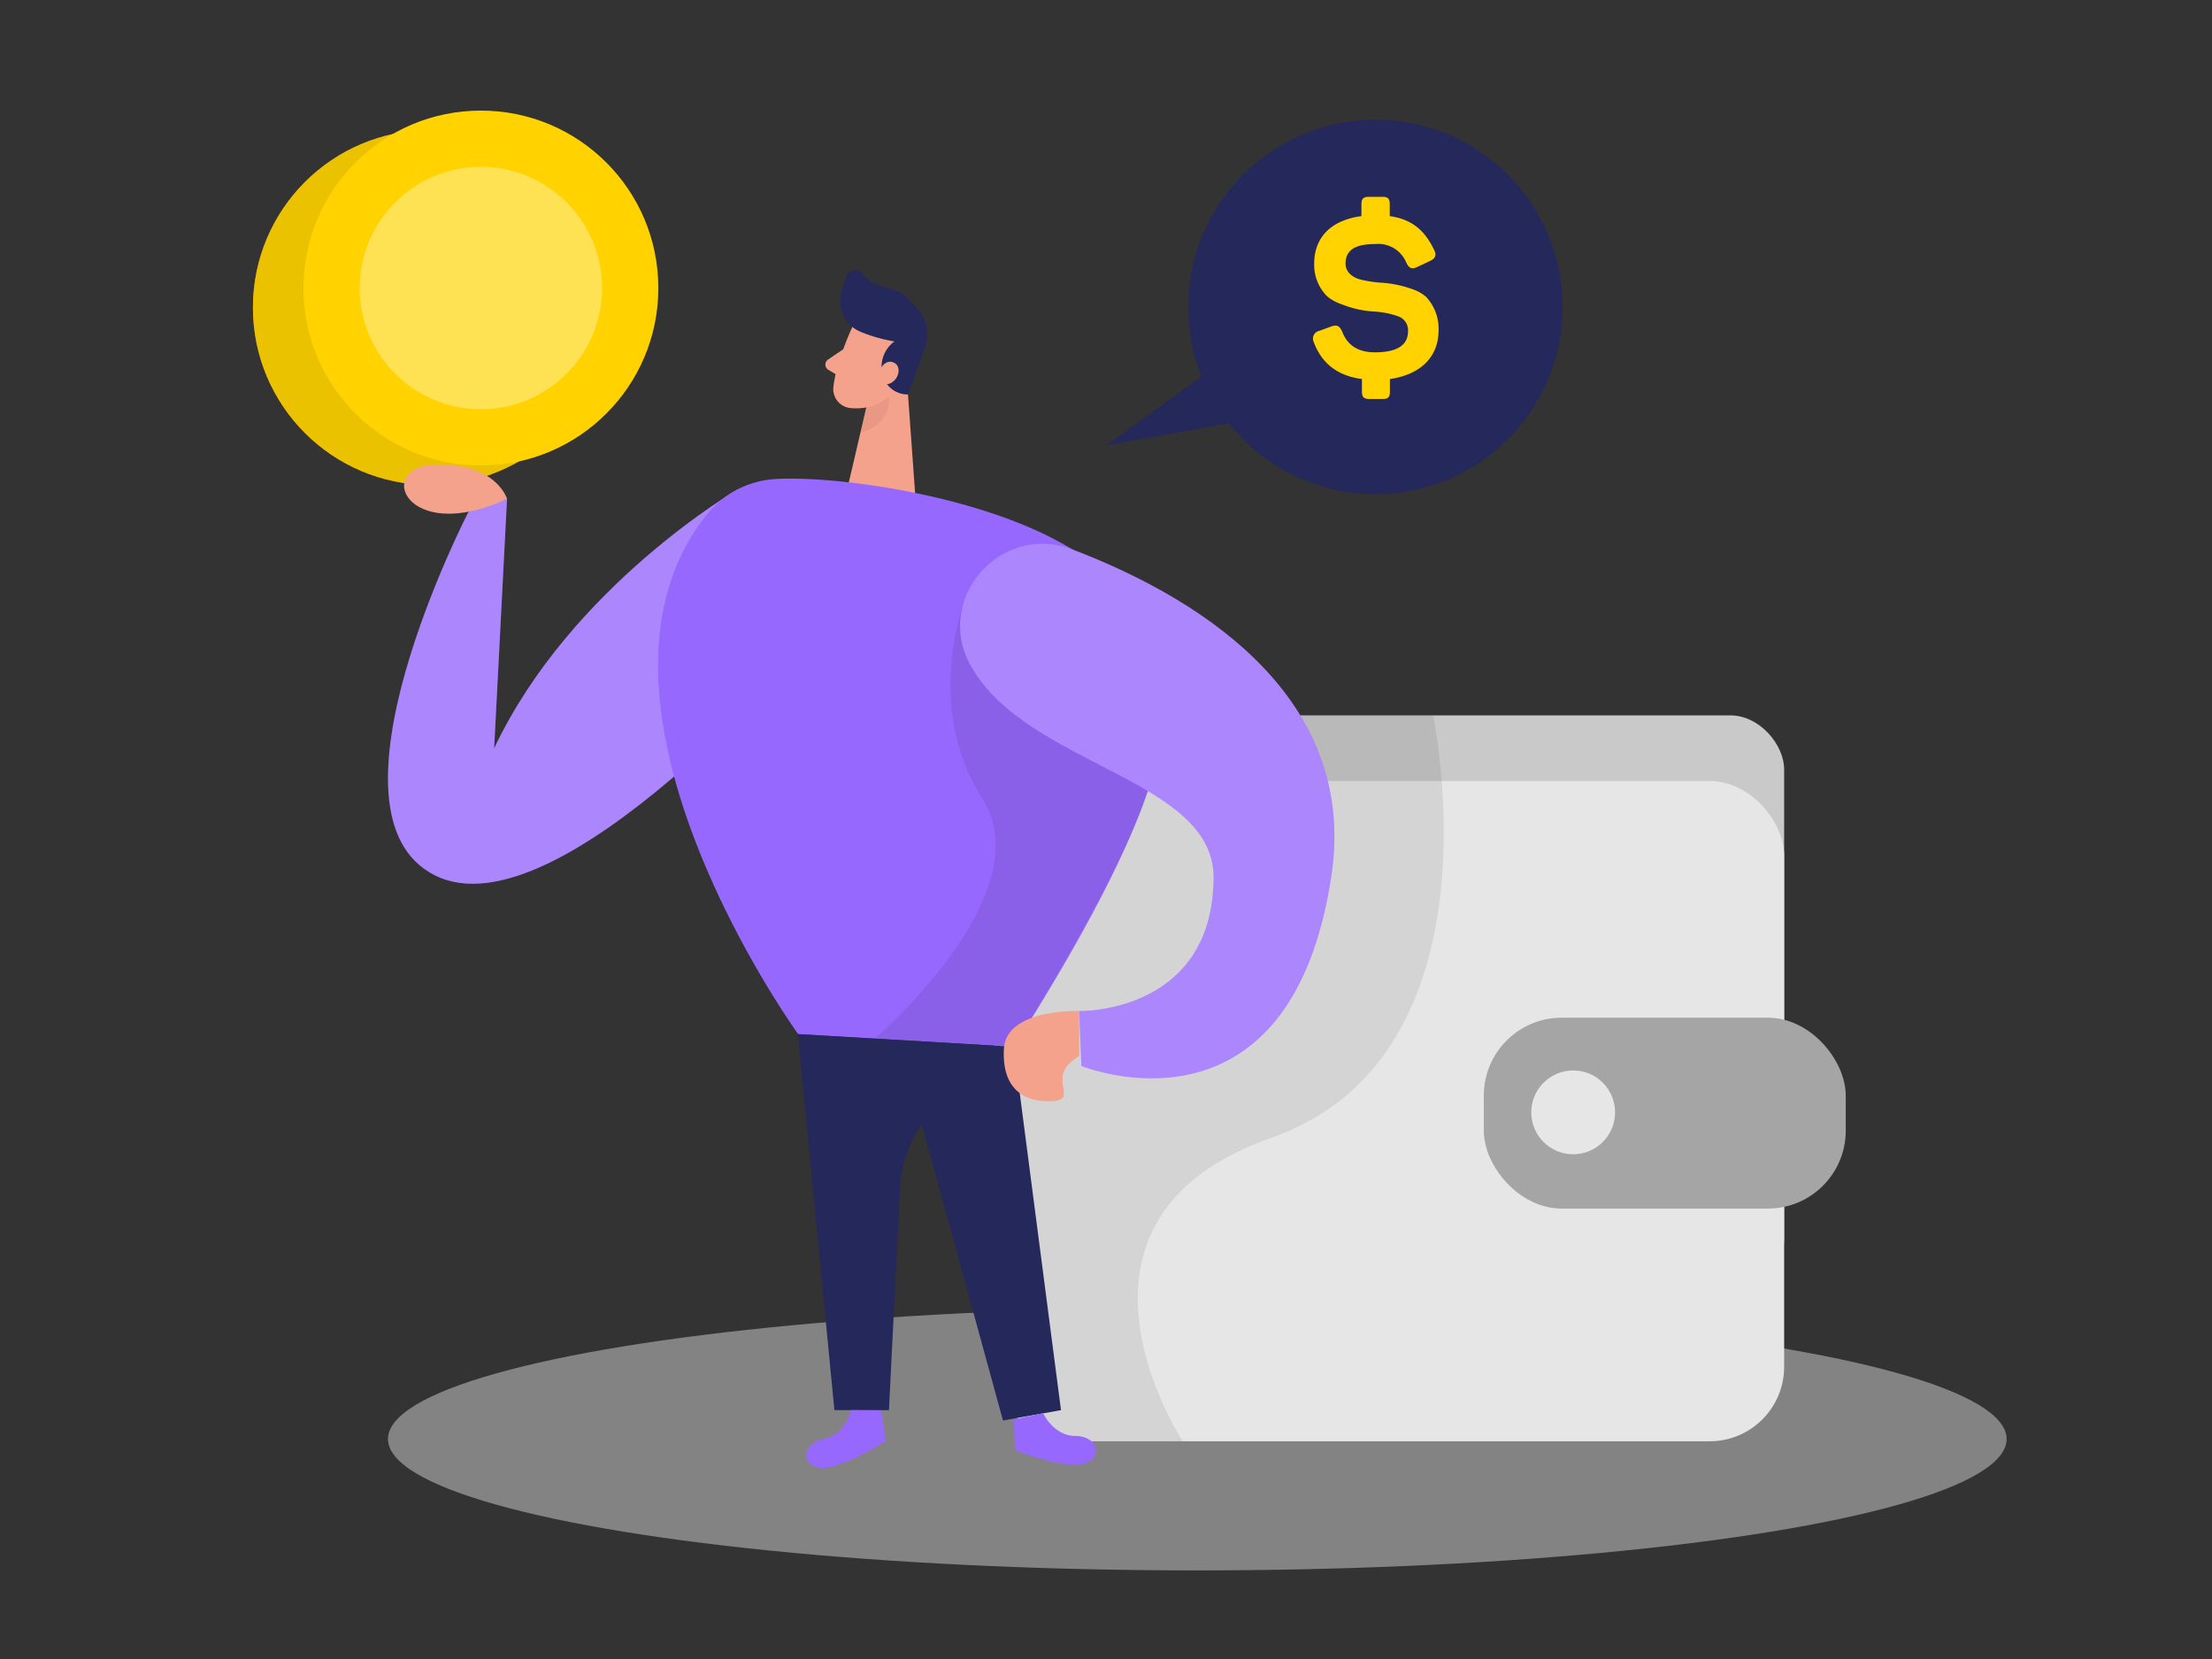 <svg id="Layer_1" data-name="Layer 1" xmlns="http://www.w3.org/2000/svg" viewBox="0 0 400 300"><rect x="0" y="0" width="400" height="300" fill="#333333" stroke="none"/><title>#34 wallet</title><path d="M154.13,59.14S151.2,65.35,150.7,70a3.45,3.45,0,0,0,3.09,3.79c2.35.22,5.6-.17,7.58-3.31l4-4.92a6.15,6.15,0,0,0-.26-7.12C162.44,54.51,155.73,55.26,154.13,59.14Z" fill="#f4a28c"/><polygon points="163.86 66.71 165.48 89.16 153.04 89.17 156.76 73.24 163.86 66.71" fill="#f4a28c"/><path d="M155.63,60a27.72,27.72,0,0,0,6.11,1.74,5.72,5.72,0,0,0-2.18,5.89,4.67,4.67,0,0,0,4.64,3.7l3-8.32A7,7,0,0,0,166,55.93a26.41,26.41,0,0,0-2.26-2.37c-2-1.84-6.11-1.54-7.65-3.94a1.66,1.66,0,0,0-2.84.11c-1.31,2.38-2.32,6.51.58,9.14A6.41,6.41,0,0,0,155.63,60Z" fill="#24285b"/><path d="M158.94,67.18s1-2.46,2.76-1.58.42,4.45-2.24,3.85Z" fill="#f4a28c"/><path d="M152.49,63.15,149.77,65a1.1,1.1,0,0,0,0,1.86l2.29,1.37Z" fill="#f4a28c"/><path d="M156.66,73.69a8.42,8.42,0,0,0,4.05-1.94s.8,4.87-5.12,6.5Z" fill="#ce8172" opacity="0.31"/><circle cx="248.72" cy="55.51" r="33.85" fill="#24285b"/><polygon points="223.35 63.71 200.04 80.52 232.41 74.71 223.35 63.71" fill="#24285b"/><path d="M84.73,92.54s-28.31,54.79-6,65.79,68.14-42.83,68.14-42.83L133.49,88.44S103.19,106,89.36,135.33L91.69,90.2Z" fill="#9768fd"/><path d="M84.73,92.54s-28.31,54.79-6,65.79,68.14-42.83,68.14-42.83L133.49,88.44S103.19,106,89.36,135.33L91.69,90.2Z" fill="#fff" opacity="0.2"/><ellipse cx="216.51" cy="260.22" rx="146.35" ry="23.76" fill="#e6e6e6" opacity="0.45"/><rect x="179.78" y="129.36" width="142.85" height="104.29" rx="9.75" ry="9.75" fill="#c9c9c9"/><circle cx="77.83" cy="55.61" r="32.09" fill="#d36820"/><circle cx="77.83" cy="55.61" r="32.09" fill="#ffd200"/><circle cx="77.83" cy="55.61" r="32.09" opacity="0.08"/><circle cx="86.96" cy="52.09" r="32.09" fill="#ffd200"/><circle cx="86.96" cy="52.09" r="21.92" fill="#fff" opacity="0.33"/><rect x="179.78" y="141.23" width="142.85" height="119.4" rx="13.47" ry="13.47" fill="#e6e6e6"/><path d="M235.14,129.36h24s13.21,61.51-29.25,76.39-16,54.88-16,54.88h-23.1l-7.45-9.38V223.08L177.61,195l13.15-52.49,14.1-11.75Z" opacity="0.08"/><rect x="268.32" y="184.03" width="65.45" height="34.52" rx="14.09" ry="14.09" fill="#a5a5a5"/><circle cx="284.48" cy="201.15" r="7.58" fill="#e6e6e6"/><path d="M127.74,93.13A17.19,17.19,0,0,1,140,86.64c10.31-.73,37.76,2.76,53.89,12.7,22.6,13.92,26.4,31.74-10.56,89.95l-39-2.29S100.93,126.94,127.74,93.13Z" fill="#9768fd"/><path d="M174.86,107.36s-8.34,19.64,2.75,37-19.44,43.48-19.44,43.48L182,189.29l4.58-5.24s17.48-28.73,21-41-17.28-18.87-17.28-18.87Z" opacity="0.08"/><path d="M175.56,120.42c-6.8-12.07,5.36-26,18.31-21.08,20.87,7.93,51.92,25.52,46.89,59-7.47,49.77-45.21,34.42-45.21,34.42l-.4-9.93s24.07.55,24.31-24C219.64,140.72,185.81,138.62,175.56,120.42Z" fill="#9768fd"/><path d="M175.56,120.42c-6.8-12.07,5.36-26,18.31-21.08,20.87,7.93,51.92,25.52,46.89,59-7.47,49.77-45.21,34.42-45.21,34.42l-.4-9.93s24.07.55,24.31-24C219.64,140.72,185.81,138.62,175.56,120.42Z" fill="#fff" opacity="0.2"/><path d="M144.28,187l6.61,68h9.86l2-40.08a22.38,22.38,0,0,1,8.83-16.72l11.77-8.91Z" fill="#24285b"/><polygon points="183.31 189.29 191.86 255 181.37 256.87 166.37 202.12 155.59 194.99 183.31 189.29" fill="#24285b"/><path d="M91.69,90.2s-1.94-6.53-13-6.2S73.36,98.73,91.69,90.2Z" fill="#f4a28c"/><path d="M195.15,182.83s-13.19-.52-13.61,6.83,3.82,9.8,8.82,9.45-1.66-4.4,4.79-8.13Z" fill="#f4a28c"/><path d="M153.9,255s-1.06,4.43-4.87,5.18-4.4,4.62-.83,5.22,12-4.84,12-4.84l-.87-5.52Z" fill="#9768fd"/><path d="M188.62,255.55s1.92,4.13,5.8,4.11,5.24,3.66,1.86,4.95-12.72-2.36-12.72-2.36l-.25-5.58Z" fill="#9768fd"/><path d="M250,35.59c1,0,1.31.35,1.31,1.35v2.14c4,.57,6.32,2.57,8,6.06.52,1,.3,1.61-.88,2.13l-2.13,1c-1,.48-1.48.26-2-.78a5.46,5.46,0,0,0-5.58-3.36c-3.7,0-5.4,1.09-5.4,3.57,0,1.62,1.48,2.62,3,2.92a23.58,23.58,0,0,0,3.14.48,20.6,20.6,0,0,1,5.8,1.14,7.76,7.76,0,0,1,2.57,1.39,8.4,8.4,0,0,1,2.31,6.1c0,4.75-3.18,8-8.8,8.81v2.26c0,1-.31,1.35-1.31,1.35h-2.4c-1,0-1.35-.35-1.35-1.35V68.54c-4.36-.57-7.28-2.79-8.72-6.71a1.43,1.43,0,0,1,1-2l2.13-.78c1.09-.39,1.57-.13,2.05,1q1.44,3.66,5.88,3.66c4,0,6-1.27,6-3.84a2.66,2.66,0,0,0-1.88-2.7,15,15,0,0,0-4.31-.83A19.22,19.22,0,0,1,242.55,55,8.12,8.12,0,0,1,240,53.59a8,8,0,0,1-2.35-5.93c0-4.7,3-7.84,8.54-8.58V36.94c0-1,.35-1.35,1.35-1.35Z" fill="#ffd200"/></svg>